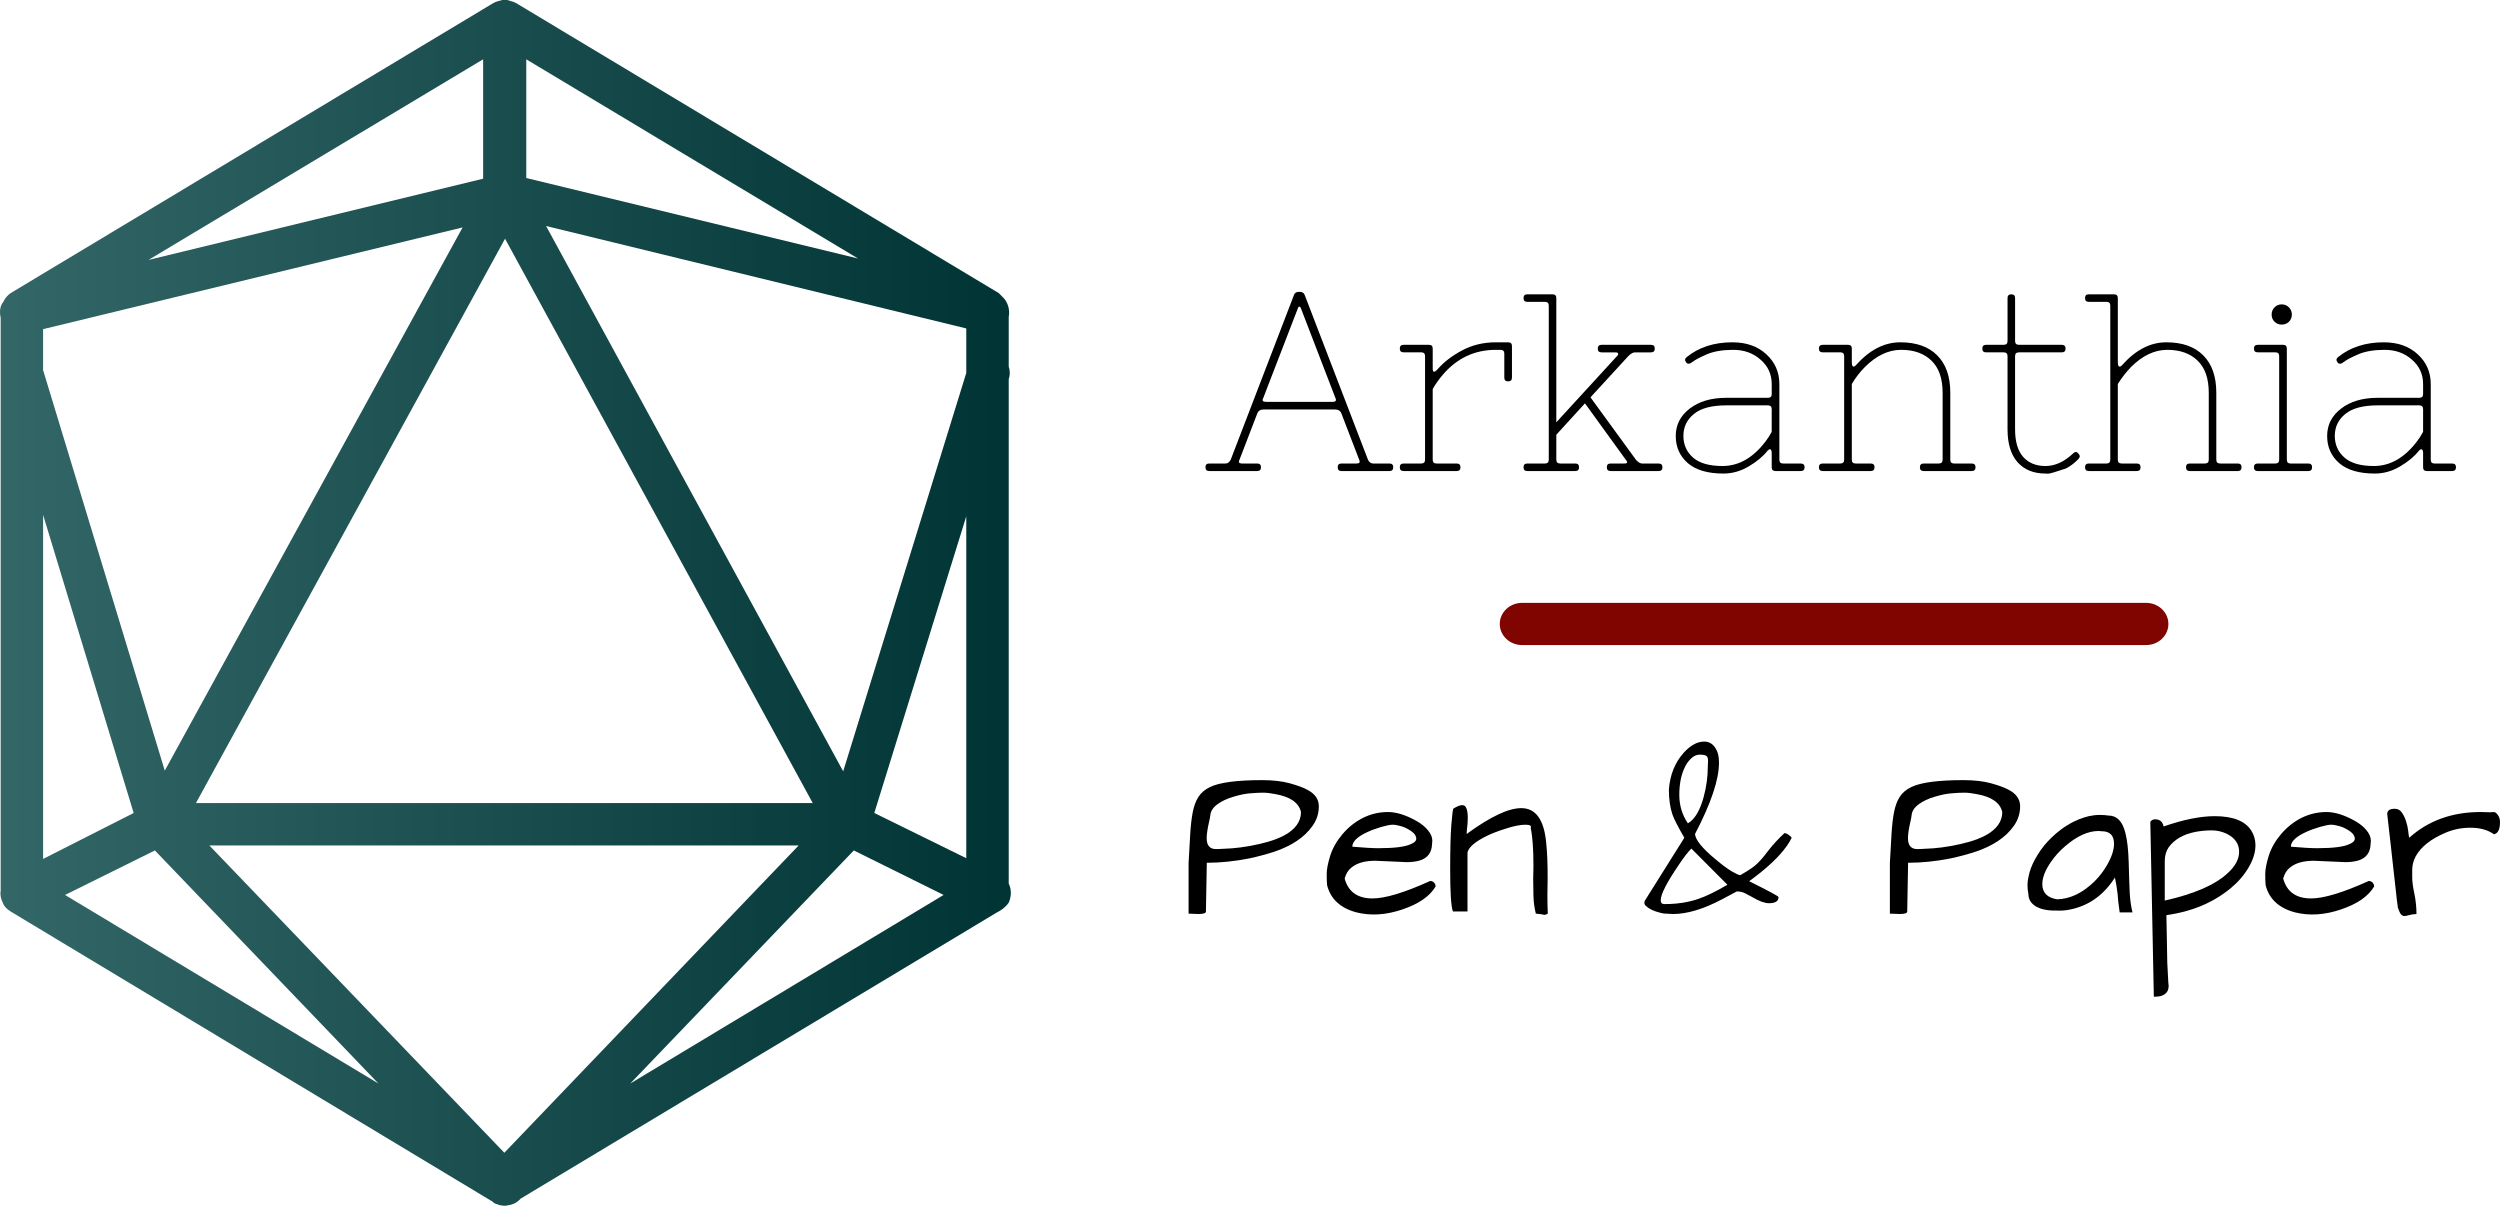 <?xml version="1.0" encoding="UTF-8" standalone="no"?>
<svg
   width="414.689"
   zoomAndPan="magnify"
   viewBox="0 0 311.017 150"
   height="200"
   preserveAspectRatio="xMidYMid meet"
   version="1.0"
   id="svg316"
   sodipodi:docname="full_logo_light_mode.svg"
   inkscape:version="1.1.2 (0a00cf5339, 2022-02-04)"
   xmlns:inkscape="http://www.inkscape.org/namespaces/inkscape"
   xmlns:sodipodi="http://sodipodi.sourceforge.net/DTD/sodipodi-0.dtd"
   xmlns="http://www.w3.org/2000/svg"
   xmlns:svg="http://www.w3.org/2000/svg">
  <sodipodi:namedview
     id="namedview318"
     pagecolor="#ffffff"
     bordercolor="#999999"
     borderopacity="1"
     inkscape:pageshadow="0"
     inkscape:pageopacity="0"
     inkscape:pagecheckerboard="0"
     showgrid="false"
     inkscape:zoom="0.45254834"
     inkscape:cx="212.13203"
     inkscape:cy="433.1029"
     inkscape:window-width="951"
     inkscape:window-height="1045"
     inkscape:window-x="5"
     inkscape:window-y="28"
     inkscape:window-maximized="1"
     inkscape:current-layer="svg316"
     fit-margin-top="0"
     fit-margin-left="0"
     fit-margin-right="0"
     fit-margin-bottom="0" />
  <defs
     id="defs144">
    <g
       id="g2" />
    <clipPath
       id="b389d67584">
      <path
         d="m 212,195.898 h 84 v 5.25 h -84 z m 0,0"
         clip-rule="nonzero"
         id="path4" />
    </clipPath>
    <clipPath
       id="05443dafa0">
      <path
         d="M 25.816,120.898 H 151.816 v 150 H 25.816 Z m 0,0"
         clip-rule="nonzero"
         id="path7" />
    </clipPath>
    <clipPath
       id="23fe9b21cd">
      <path
         d="m 88.684,270.898 h -0.086 c -0.176,0 -0.441,-0.09 -0.617,-0.09 l -0.086,-0.086 c -0.176,0 -0.352,-0.09 -0.531,-0.176 0,-0.09 -0.086,-0.09 -0.176,-0.176 L 27.348,234.344 c -0.441,-0.266 -0.883,-0.617 -1.059,-1.145 -0.262,-0.527 -0.352,-1.055 -0.262,-1.492 v -71.266 c -0.176,-0.793 -0.09,-1.496 0.352,-2.023 0.176,-0.438 0.527,-0.789 0.879,-1.051 L 87.363,121.25 c 0.09,0 0.09,0 0.18,-0.09 0.262,-0.086 0.527,-0.176 0.879,-0.262 h 0.617 c 0.262,0.086 0.613,0.176 0.879,0.262 0.086,0.09 0.086,0.09 0.176,0.09 l 60.105,36.117 c 0.176,0.176 0.352,0.352 0.527,0.527 0.617,0.613 0.883,1.578 0.707,2.457 v 6.152 c 0.176,0.527 0.176,1.055 0,1.582 v 62.742 c 0.352,0.703 0.352,1.582 0,2.371 -0.441,0.617 -0.969,0.969 -1.496,1.23 l -59.227,35.59 c -0.531,0.613 -1.145,0.789 -1.852,0.879 z M 86.047,143.129 v -14.852 l -41.629,24.957 z m 5.367,-14.852 v 14.766 L 132.688,153.059 Z M 88.684,264.309 125.297,226.082 H 51.988 Z m 43.477,-37.609 -27.809,28.996 38.984,-23.461 z m -59.141,28.996 -27.809,-28.996 -11.176,5.535 z m 57.82,-38.84 15.312,-49.559 v -5.539 L 93.879,149.016 Z m 15.312,-31.723 -11.441,36.906 11.441,5.625 z M 42.57,222.039 31.305,184.957 v 42.797 z m -11.266,-55.094 15.137,49.824 37.051,-67.578 -52.188,12.656 z m 95.75,53.863 -38.281,-70.211 -38.457,70.211 z m 0,0"
         clip-rule="nonzero"
         id="path10" />
    </clipPath>
    <linearGradient
       x1="138"
       gradientTransform="matrix(0.088,0,0,0.088,13.705,120.898)"
       y1="853.335"
       x2="1569"
       gradientUnits="userSpaceOnUse"
       y2="853.335"
       id="474cfb4da2">
      <stop
         stop-opacity="1"
         stop-color="rgb(20%, 39.999%, 39.999%)"
         offset="0"
         id="stop13" />
      <stop
         stop-opacity="1"
         stop-color="rgb(19.85%, 39.85%, 39.85%)"
         offset="0.016"
         id="stop15" />
      <stop
         stop-opacity="1"
         stop-color="rgb(19.543%, 39.543%, 39.543%)"
         offset="0.031"
         id="stop17" />
      <stop
         stop-opacity="1"
         stop-color="rgb(19.231%, 39.23%, 39.23%)"
         offset="0.047"
         id="stop19" />
      <stop
         stop-opacity="1"
         stop-color="rgb(18.916%, 38.918%, 38.918%)"
         offset="0.062"
         id="stop21" />
      <stop
         stop-opacity="1"
         stop-color="rgb(18.604%, 38.603%, 38.603%)"
         offset="0.078"
         id="stop23" />
      <stop
         stop-opacity="1"
         stop-color="rgb(18.291%, 38.29%, 38.29%)"
         offset="0.094"
         id="stop25" />
      <stop
         stop-opacity="1"
         stop-color="rgb(17.978%, 37.978%, 37.978%)"
         offset="0.109"
         id="stop27" />
      <stop
         stop-opacity="1"
         stop-color="rgb(17.665%, 37.665%, 37.665%)"
         offset="0.125"
         id="stop29" />
      <stop
         stop-opacity="1"
         stop-color="rgb(17.352%, 37.352%, 37.352%)"
         offset="0.141"
         id="stop31" />
      <stop
         stop-opacity="1"
         stop-color="rgb(17.039%, 37.039%, 37.039%)"
         offset="0.156"
         id="stop33" />
      <stop
         stop-opacity="1"
         stop-color="rgb(16.725%, 36.726%, 36.726%)"
         offset="0.172"
         id="stop35" />
      <stop
         stop-opacity="1"
         stop-color="rgb(16.412%, 36.414%, 36.414%)"
         offset="0.188"
         id="stop37" />
      <stop
         stop-opacity="1"
         stop-color="rgb(16.1%, 36.099%, 36.099%)"
         offset="0.203"
         id="stop39" />
      <stop
         stop-opacity="1"
         stop-color="rgb(15.787%, 35.786%, 35.786%)"
         offset="0.219"
         id="stop41" />
      <stop
         stop-opacity="1"
         stop-color="rgb(15.474%, 35.474%, 35.474%)"
         offset="0.234"
         id="stop43" />
      <stop
         stop-opacity="1"
         stop-color="rgb(15.161%, 35.161%, 35.161%)"
         offset="0.25"
         id="stop45" />
      <stop
         stop-opacity="1"
         stop-color="rgb(14.848%, 34.848%, 34.848%)"
         offset="0.266"
         id="stop47" />
      <stop
         stop-opacity="1"
         stop-color="rgb(14.536%, 34.535%, 34.535%)"
         offset="0.281"
         id="stop49" />
      <stop
         stop-opacity="1"
         stop-color="rgb(14.221%, 34.222%, 34.222%)"
         offset="0.297"
         id="stop51" />
      <stop
         stop-opacity="1"
         stop-color="rgb(13.908%, 33.908%, 33.908%)"
         offset="0.312"
         id="stop53" />
      <stop
         stop-opacity="1"
         stop-color="rgb(13.596%, 33.595%, 33.595%)"
         offset="0.328"
         id="stop55" />
      <stop
         stop-opacity="1"
         stop-color="rgb(13.283%, 33.282%, 33.282%)"
         offset="0.344"
         id="stop57" />
      <stop
         stop-opacity="1"
         stop-color="rgb(12.97%, 32.97%, 32.97%)"
         offset="0.359"
         id="stop59" />
      <stop
         stop-opacity="1"
         stop-color="rgb(12.657%, 32.657%, 32.657%)"
         offset="0.375"
         id="stop61" />
      <stop
         stop-opacity="1"
         stop-color="rgb(12.344%, 32.344%, 32.344%)"
         offset="0.391"
         id="stop63" />
      <stop
         stop-opacity="1"
         stop-color="rgb(12.03%, 32.031%, 32.031%)"
         offset="0.406"
         id="stop65" />
      <stop
         stop-opacity="1"
         stop-color="rgb(11.717%, 31.718%, 31.718%)"
         offset="0.422"
         id="stop67" />
      <stop
         stop-opacity="1"
         stop-color="rgb(11.404%, 31.404%, 31.404%)"
         offset="0.438"
         id="stop69" />
      <stop
         stop-opacity="1"
         stop-color="rgb(11.092%, 31.091%, 31.091%)"
         offset="0.453"
         id="stop71" />
      <stop
         stop-opacity="1"
         stop-color="rgb(10.779%, 30.779%, 30.779%)"
         offset="0.469"
         id="stop73" />
      <stop
         stop-opacity="1"
         stop-color="rgb(10.466%, 30.466%, 30.466%)"
         offset="0.484"
         id="stop75" />
      <stop
         stop-opacity="1"
         stop-color="rgb(10.153%, 30.153%, 30.153%)"
         offset="0.5"
         id="stop77" />
      <stop
         stop-opacity="1"
         stop-color="rgb(9.84%, 29.84%, 29.84%)"
         offset="0.516"
         id="stop79" />
      <stop
         stop-opacity="1"
         stop-color="rgb(9.526%, 29.527%, 29.527%)"
         offset="0.531"
         id="stop81" />
      <stop
         stop-opacity="1"
         stop-color="rgb(9.213%, 29.213%, 29.213%)"
         offset="0.547"
         id="stop83" />
      <stop
         stop-opacity="1"
         stop-color="rgb(8.9%, 28.9%, 28.9%)"
         offset="0.562"
         id="stop85" />
      <stop
         stop-opacity="1"
         stop-color="rgb(8.588%, 28.587%, 28.587%)"
         offset="0.578"
         id="stop87" />
      <stop
         stop-opacity="1"
         stop-color="rgb(8.275%, 28.275%, 28.275%)"
         offset="0.594"
         id="stop89" />
      <stop
         stop-opacity="1"
         stop-color="rgb(7.962%, 27.962%, 27.962%)"
         offset="0.609"
         id="stop91" />
      <stop
         stop-opacity="1"
         stop-color="rgb(7.649%, 27.649%, 27.649%)"
         offset="0.625"
         id="stop93" />
      <stop
         stop-opacity="1"
         stop-color="rgb(7.335%, 27.336%, 27.336%)"
         offset="0.641"
         id="stop95" />
      <stop
         stop-opacity="1"
         stop-color="rgb(7.022%, 27.023%, 27.023%)"
         offset="0.656"
         id="stop97" />
      <stop
         stop-opacity="1"
         stop-color="rgb(6.709%, 26.709%, 26.709%)"
         offset="0.672"
         id="stop99" />
      <stop
         stop-opacity="1"
         stop-color="rgb(6.396%, 26.396%, 26.396%)"
         offset="0.688"
         id="stop101" />
      <stop
         stop-opacity="1"
         stop-color="rgb(6.084%, 26.083%, 26.083%)"
         offset="0.703"
         id="stop103" />
      <stop
         stop-opacity="1"
         stop-color="rgb(5.771%, 25.771%, 25.771%)"
         offset="0.719"
         id="stop105" />
      <stop
         stop-opacity="1"
         stop-color="rgb(5.458%, 25.458%, 25.458%)"
         offset="0.734"
         id="stop107" />
      <stop
         stop-opacity="1"
         stop-color="rgb(5.145%, 25.145%, 25.145%)"
         offset="0.75"
         id="stop109" />
      <stop
         stop-opacity="1"
         stop-color="rgb(4.831%, 24.832%, 24.832%)"
         offset="0.75"
         id="stop111" />
      <stop
         stop-opacity="1"
         stop-color="rgb(4.518%, 24.518%, 24.518%)"
         offset="0.781"
         id="stop113" />
      <stop
         stop-opacity="1"
         stop-color="rgb(4.205%, 24.205%, 24.205%)"
         offset="0.797"
         id="stop115" />
      <stop
         stop-opacity="1"
         stop-color="rgb(3.893%, 23.892%, 23.892%)"
         offset="0.812"
         id="stop117" />
      <stop
         stop-opacity="1"
         stop-color="rgb(3.58%, 23.579%, 23.579%)"
         offset="0.828"
         id="stop119" />
      <stop
         stop-opacity="1"
         stop-color="rgb(3.267%, 23.267%, 23.267%)"
         offset="0.844"
         id="stop121" />
      <stop
         stop-opacity="1"
         stop-color="rgb(2.954%, 22.954%, 22.954%)"
         offset="0.859"
         id="stop123" />
      <stop
         stop-opacity="1"
         stop-color="rgb(2.64%, 22.641%, 22.641%)"
         offset="0.875"
         id="stop125" />
      <stop
         stop-opacity="1"
         stop-color="rgb(2.327%, 22.328%, 22.328%)"
         offset="0.891"
         id="stop127" />
      <stop
         stop-opacity="1"
         stop-color="rgb(2.014%, 22.014%, 22.014%)"
         offset="0.906"
         id="stop129" />
      <stop
         stop-opacity="1"
         stop-color="rgb(1.701%, 21.701%, 21.701%)"
         offset="0.922"
         id="stop131" />
      <stop
         stop-opacity="1"
         stop-color="rgb(1.389%, 21.388%, 21.388%)"
         offset="0.938"
         id="stop133" />
      <stop
         stop-opacity="1"
         stop-color="rgb(1.076%, 21.075%, 21.075%)"
         offset="0.953"
         id="stop135" />
      <stop
         stop-opacity="1"
         stop-color="rgb(0.763%, 20.763%, 20.763%)"
         offset="0.969"
         id="stop137" />
      <stop
         stop-opacity="1"
         stop-color="rgb(0.45%, 20.45%, 20.45%)"
         offset="0.984"
         id="stop139" />
      <stop
         stop-opacity="1"
         stop-color="rgb(0.146%, 20.146%, 20.146%)"
         offset="1"
         id="stop141" />
    </linearGradient>
  </defs>
  <g
     clip-path="url(#b389d67584)"
     id="g152"
     transform="translate(-25.942,-120.898)">
    <path
       fill="#800500"
       d="m 292.934,195.898 h -77.637 c -1.531,0 -2.773,1.176 -2.773,2.625 0,1.449 1.242,2.625 2.773,2.625 h 77.637 c 1.531,0 2.773,-1.176 2.773,-2.625 0,-1.449 -1.242,-2.625 -2.773,-2.625 z m 0,0"
       fill-opacity="1"
       fill-rule="nonzero"
       id="path150" />
  </g>
  <g
     id="g5609"
     transform="translate(-25.942,-120.898)">
    <g
       fill="#000000"
       fill-opacity="1"
       id="g166">
      <g
         transform="translate(176.221,179.499)"
         id="g164">
        <g
           id="g162">
          <path
             d="m 11.562,-20.25 c -0.043,-0.133 -0.105,-0.203 -0.188,-0.203 -0.086,0 -0.148,0.07 -0.188,0.203 L 6.875,-9.078 c -0.168,0.312 -0.055,0.469 0.344,0.469 h 8.297 c 0.375,0 0.488,-0.156 0.344,-0.469 z m 5.016,13.031 c -0.125,-0.289 -0.375,-0.438 -0.75,-0.438 H 6.906 c -0.375,0 -0.625,0.148 -0.75,0.438 l -2.234,5.812 c -0.168,0.312 -0.062,0.469 0.312,0.469 H 6.125 c 0.312,0 0.469,0.156 0.469,0.469 C 6.594,-0.156 6.438,0 6.125,0 H 0.156 c -0.312,0 -0.469,-0.156 -0.469,-0.469 0,-0.312 0.156,-0.469 0.469,-0.469 h 2.047 c 0.25,0 0.457,-0.156 0.625,-0.469 l 7.844,-20.422 c 0.082,-0.312 0.312,-0.469 0.688,-0.469 0.383,0 0.617,0.156 0.703,0.469 l 7.844,20.422 c 0.145,0.312 0.359,0.469 0.641,0.469 h 2.031 c 0.312,0 0.469,0.156 0.469,0.469 0,0.312 -0.156,0.469 -0.469,0.469 h -5.969 c -0.312,0 -0.469,-0.156 -0.469,-0.469 0,-0.312 0.156,-0.469 0.469,-0.469 H 18.5 c 0.352,0 0.457,-0.156 0.312,-0.469 z m 0,0"
             id="path160" />
        </g>
      </g>
    </g>
    <g
       fill="#000000"
       fill-opacity="1"
       id="g174">
      <g
         transform="translate(198.962,179.499)"
         id="g172">
        <g
           id="g170">
          <path
             d="m 13.062,-15.078 c -2.637,0 -4.836,1.039 -6.594,3.109 -0.5,0.586 -0.918,1.172 -1.25,1.766 v 8.797 c 0,0.312 0.156,0.469 0.469,0.469 h 2.516 c 0.312,0 0.469,0.156 0.469,0.469 C 8.672,-0.156 8.516,0 8.203,0 H 1.609 C 1.285,0 1.125,-0.156 1.125,-0.469 c 0,-0.312 0.16,-0.469 0.484,-0.469 h 2.188 c 0.312,0 0.469,-0.156 0.469,-0.469 v -12.891 c 0,-0.312 -0.156,-0.469 -0.469,-0.469 h -2.188 c -0.324,0 -0.484,-0.156 -0.484,-0.469 0,-0.312 0.16,-0.469 0.484,-0.469 H 4.75 c 0.312,0 0.469,0.156 0.469,0.469 V -12.75 c 0,0.523 0.219,0.531 0.656,0.031 0.77,-0.875 1.773,-1.641 3.016,-2.297 1.25,-0.664 2.641,-1 4.172,-1 h 1.547 c 0.312,0 0.469,0.156 0.469,0.469 V -11.625 c 0,0.312 -0.164,0.469 -0.484,0.469 -0.312,0 -0.469,-0.156 -0.469,-0.469 v -2.984 c 0,-0.312 -0.156,-0.469 -0.469,-0.469 z m 0,0"
             id="path168" />
        </g>
      </g>
    </g>
    <g
       fill="#000000"
       fill-opacity="1"
       id="g182">
      <g
         transform="translate(214.886,179.499)"
         id="g180">
        <g
           id="g178">
          <path
             d="m 1.062,-0.938 h 2.203 c 0.312,0 0.469,-0.156 0.469,-0.469 v -19.172 c 0,-0.312 -0.156,-0.469 -0.469,-0.469 H 1.062 c -0.312,0 -0.469,-0.156 -0.469,-0.469 0,-0.312 0.156,-0.469 0.469,-0.469 h 3.141 c 0.312,0 0.469,0.156 0.469,0.469 V -6.062 l 7.547,-8.234 c 0.125,-0.102 0.172,-0.207 0.141,-0.312 -0.031,-0.102 -0.133,-0.156 -0.297,-0.156 h -1.766 c -0.312,0 -0.469,-0.156 -0.469,-0.469 0,-0.312 0.156,-0.469 0.469,-0.469 h 6.156 c 0.312,0 0.469,0.156 0.469,0.469 0,0.312 -0.156,0.469 -0.469,0.469 h -2 c -0.242,0 -0.516,0.156 -0.828,0.469 l -4.703,5.125 5.656,7.766 c 0.27,0.312 0.531,0.469 0.781,0.469 h 2.047 c 0.312,0 0.469,0.156 0.469,0.469 C 17.875,-0.156 17.719,0 17.406,0 H 11.438 c -0.324,0 -0.484,-0.156 -0.484,-0.469 0,-0.312 0.16,-0.469 0.484,-0.469 h 1.719 c 0.375,0 0.426,-0.156 0.156,-0.469 l -5.078,-7.016 -3.562,3.906 v 3.109 c 0,0.312 0.16,0.469 0.484,0.469 h 1.875 C 7.344,-0.938 7.5,-0.781 7.5,-0.469 7.5,-0.156 7.344,0 7.031,0 H 1.062 C 0.75,0 0.594,-0.156 0.594,-0.469 0.594,-0.781 0.75,-0.938 1.062,-0.938 Z m 0,0"
             id="path176" />
        </g>
      </g>
    </g>
    <g
       fill="#000000"
       fill-opacity="1"
       id="g190">
      <g
         transform="translate(233.136,179.499)"
         id="g188">
        <g
           id="g186">
          <path
             d="m 13.219,-7.688 c 0,-0.32 -0.156,-0.484 -0.469,-0.484 H 7.562 c -1.812,0 -3.156,0.359 -4.031,1.078 -0.867,0.711 -1.297,1.617 -1.297,2.719 0,1.094 0.398,1.996 1.203,2.703 0.801,0.699 2.02,1.047 3.656,1.047 2.031,0 3.82,-1.023 5.375,-3.078 0.27,-0.352 0.52,-0.742 0.75,-1.172 z m -4.891,-8.328 c 1.75,0 3.16,0.5 4.234,1.5 1.07,0.992 1.609,2.219 1.609,3.688 v 9.422 c 0,0.312 0.156,0.469 0.469,0.469 h 2.188 c 0.32,0 0.484,0.156 0.484,0.469 C 17.312,-0.156 17.148,0 16.828,0 H 13.688 C 13.375,0 13.219,-0.156 13.219,-0.469 v -1.766 c 0,-0.207 -0.043,-0.352 -0.125,-0.438 -0.086,-0.082 -0.211,-0.039 -0.375,0.125 -0.562,0.719 -1.352,1.375 -2.359,1.969 -1,0.594 -2.047,0.891 -3.141,0.891 -1.949,0 -3.43,-0.43 -4.438,-1.297 -1,-0.875 -1.5,-2 -1.5,-3.375 0,-1.383 0.578,-2.52 1.734,-3.406 1.156,-0.895 2.672,-1.344 4.547,-1.344 H 12.75 c 0.312,0 0.469,-0.156 0.469,-0.469 v -1.25 c 0,-1.219 -0.465,-2.227 -1.391,-3.031 -0.918,-0.812 -2.047,-1.219 -3.391,-1.219 -1.336,0 -2.434,0.188 -3.297,0.562 C 4.285,-14.148 3.688,-13.832 3.344,-13.562 3,-13.289 2.738,-13.281 2.562,-13.531 c -0.18,-0.25 -0.152,-0.461 0.078,-0.641 1.508,-1.227 3.406,-1.844 5.688,-1.844 z m 0,0"
             id="path184" />
        </g>
      </g>
    </g>
    <g
       fill="#000000"
       fill-opacity="1"
       id="g198">
      <g
         transform="translate(251.102,179.499)"
         id="g196">
        <g
           id="g194">
          <path
             d="m 1.609,-0.938 h 2.188 c 0.312,0 0.469,-0.156 0.469,-0.469 v -12.891 c 0,-0.312 -0.156,-0.469 -0.469,-0.469 h -2.188 c -0.324,0 -0.484,-0.156 -0.484,-0.469 0,-0.312 0.16,-0.469 0.484,-0.469 H 4.75 c 0.312,0 0.469,0.156 0.469,0.469 v 1.766 c 0,0.211 0.039,0.355 0.125,0.438 0.082,0.086 0.207,0.043 0.375,-0.125 1.695,-1.906 3.539,-2.859 5.531,-2.859 1.988,0 3.52,0.543 4.594,1.625 1.082,1.074 1.625,2.625 1.625,4.656 v 8.328 c 0,0.312 0.156,0.469 0.469,0.469 h 2.188 c 0.32,0 0.484,0.156 0.484,0.469 C 20.609,-0.156 20.445,0 20.125,0 H 14.172 C 13.848,0 13.688,-0.156 13.688,-0.469 c 0,-0.312 0.16,-0.469 0.484,-0.469 h 1.875 c 0.312,0 0.469,-0.156 0.469,-0.469 v -8.328 c 0,-1.781 -0.465,-3.113 -1.391,-4 -0.918,-0.895 -2.172,-1.344 -3.766,-1.344 -1.586,0 -3.09,0.715 -4.516,2.141 -0.625,0.625 -1.168,1.328 -1.625,2.109 v 9.422 c 0,0.312 0.156,0.469 0.469,0.469 h 1.875 c 0.32,0 0.484,0.156 0.484,0.469 C 8.047,-0.156 7.883,0 7.562,0 H 1.609 C 1.285,0 1.125,-0.156 1.125,-0.469 c 0,-0.312 0.16,-0.469 0.484,-0.469 z m 0,0"
             id="path192" />
        </g>
      </g>
    </g>
    <g
       fill="#000000"
       fill-opacity="1"
       id="g206">
      <g
         transform="translate(272.084,179.499)"
         id="g204">
        <g
           id="g202">
          <path
             d="m 11.781,-2.203 c 0.207,-0.207 0.395,-0.227 0.562,-0.062 0.164,0.168 0.25,0.305 0.25,0.406 0.02,0.105 -0.055,0.246 -0.219,0.422 -0.5,0.5 -1.008,0.875 -1.516,1.125 C 9.566,0.125 8.828,0.336 8.641,0.328 8.453,0.316 8.348,0.312 8.328,0.312 c -1.469,0 -2.625,-0.469 -3.469,-1.406 -0.836,-0.945 -1.25,-2.312 -1.25,-4.094 v -9.109 c 0,-0.312 -0.156,-0.469 -0.469,-0.469 H 0.938 c -0.312,0 -0.469,-0.156 -0.469,-0.469 0,-0.312 0.156,-0.469 0.469,-0.469 h 2.203 c 0.312,0 0.469,-0.156 0.469,-0.469 v -5.344 c 0,-0.312 0.156,-0.469 0.469,-0.469 0.312,0 0.469,0.156 0.469,0.469 v 5.344 c 0,0.312 0.16,0.469 0.484,0.469 h 5.328 c 0.312,0 0.469,0.156 0.469,0.469 0,0.312 -0.156,0.469 -0.469,0.469 H 5.031 c -0.324,0 -0.484,0.156 -0.484,0.469 V -5.188 c 0,1.512 0.332,2.652 1,3.422 0.676,0.762 1.602,1.141 2.781,1.141 1.188,0 2.336,-0.523 3.453,-1.578 z m 0,0"
             id="path200" />
        </g>
      </g>
    </g>
    <g
       fill="#000000"
       fill-opacity="1"
       id="g214">
      <g
         transform="translate(284.742,179.499)"
         id="g212">
        <g
           id="g210">
          <path
             d="m 1.062,-0.938 h 2.203 c 0.312,0 0.469,-0.156 0.469,-0.469 v -19.172 c 0,-0.312 -0.156,-0.469 -0.469,-0.469 H 1.062 c -0.312,0 -0.469,-0.156 -0.469,-0.469 0,-0.312 0.156,-0.469 0.469,-0.469 h 3.141 c 0.312,0 0.469,0.156 0.469,0.469 v 8.047 c 0,0.211 0.039,0.355 0.125,0.438 0.094,0.086 0.223,0.043 0.391,-0.125 1.688,-1.906 3.523,-2.859 5.516,-2.859 1.988,0 3.52,0.543 4.594,1.625 1.082,1.074 1.625,2.625 1.625,4.656 v 8.328 c 0,0.312 0.16,0.469 0.484,0.469 h 2.188 c 0.312,0 0.469,0.156 0.469,0.469 C 20.062,-0.156 19.906,0 19.594,0 H 13.625 c -0.312,0 -0.469,-0.156 -0.469,-0.469 0,-0.312 0.156,-0.469 0.469,-0.469 h 1.891 c 0.312,0 0.469,-0.156 0.469,-0.469 v -8.328 c 0,-1.781 -0.465,-3.113 -1.391,-4 -0.918,-0.895 -2.172,-1.344 -3.766,-1.344 -1.586,0 -3.09,0.715 -4.516,2.141 -0.605,0.625 -1.152,1.328 -1.641,2.109 v 9.422 c 0,0.312 0.16,0.469 0.484,0.469 h 1.875 C 7.344,-0.938 7.5,-0.781 7.5,-0.469 7.5,-0.156 7.344,0 7.031,0 H 1.062 C 0.75,0 0.594,-0.156 0.594,-0.469 0.594,-0.781 0.75,-0.938 1.062,-0.938 Z m 0,0"
             id="path208" />
        </g>
      </g>
    </g>
    <g
       fill="#000000"
       fill-opacity="1"
       id="g222">
      <g
         transform="translate(305.19,179.499)"
         id="g220">
        <g
           id="g218">
          <path
             d="M 1.641,0 C 1.316,0 1.156,-0.156 1.156,-0.469 c 0,-0.312 0.16,-0.469 0.484,-0.469 h 2.188 c 0.312,0 0.469,-0.156 0.469,-0.469 v -12.891 c 0,-0.312 -0.156,-0.469 -0.469,-0.469 h -2.188 c -0.324,0 -0.484,-0.156 -0.484,-0.469 0,-0.312 0.16,-0.469 0.484,-0.469 H 4.781 c 0.312,0 0.469,0.156 0.469,0.469 V -1.406 c 0,0.312 0.156,0.469 0.469,0.469 h 2.203 c 0.312,0 0.469,0.156 0.469,0.469 C 8.391,-0.156 8.234,0 7.922,0 Z M 3.719,-18.578 c -0.242,-0.238 -0.359,-0.535 -0.359,-0.891 0,-0.352 0.117,-0.648 0.359,-0.891 0.238,-0.25 0.535,-0.375 0.891,-0.375 0.363,0 0.664,0.125 0.906,0.375 0.238,0.242 0.359,0.539 0.359,0.891 0,0.355 -0.121,0.652 -0.359,0.891 -0.242,0.242 -0.543,0.359 -0.906,0.359 -0.355,0 -0.652,-0.117 -0.891,-0.359 z m 0,0"
             id="path216" />
        </g>
      </g>
    </g>
    <g
       fill="#000000"
       fill-opacity="1"
       id="g230">
      <g
         transform="translate(314.173,179.499)"
         id="g228">
        <g
           id="g226">
          <path
             d="m 13.219,-7.688 c 0,-0.32 -0.156,-0.484 -0.469,-0.484 H 7.562 c -1.812,0 -3.156,0.359 -4.031,1.078 -0.867,0.711 -1.297,1.617 -1.297,2.719 0,1.094 0.398,1.996 1.203,2.703 0.801,0.699 2.02,1.047 3.656,1.047 2.031,0 3.82,-1.023 5.375,-3.078 0.27,-0.352 0.52,-0.742 0.75,-1.172 z m -4.891,-8.328 c 1.75,0 3.16,0.5 4.234,1.5 1.07,0.992 1.609,2.219 1.609,3.688 v 9.422 c 0,0.312 0.156,0.469 0.469,0.469 h 2.188 c 0.32,0 0.484,0.156 0.484,0.469 C 17.312,-0.156 17.148,0 16.828,0 H 13.688 C 13.375,0 13.219,-0.156 13.219,-0.469 v -1.766 c 0,-0.207 -0.043,-0.352 -0.125,-0.438 -0.086,-0.082 -0.211,-0.039 -0.375,0.125 -0.562,0.719 -1.352,1.375 -2.359,1.969 -1,0.594 -2.047,0.891 -3.141,0.891 -1.949,0 -3.43,-0.43 -4.438,-1.297 -1,-0.875 -1.5,-2 -1.5,-3.375 0,-1.383 0.578,-2.52 1.734,-3.406 1.156,-0.895 2.672,-1.344 4.547,-1.344 H 12.75 c 0.312,0 0.469,-0.156 0.469,-0.469 v -1.25 c 0,-1.219 -0.465,-2.227 -1.391,-3.031 -0.918,-0.812 -2.047,-1.219 -3.391,-1.219 -1.336,0 -2.434,0.188 -3.297,0.562 C 4.285,-14.148 3.688,-13.832 3.344,-13.562 3,-13.289 2.738,-13.281 2.562,-13.531 c -0.18,-0.25 -0.152,-0.461 0.078,-0.641 1.508,-1.227 3.406,-1.844 5.688,-1.844 z m 0,0"
             id="path224" />
        </g>
      </g>
    </g>
  </g>
  <g
     clip-path="url(#23fe9b21cd)"
     id="g156"
     style="display:inline"
     inkscape:export-filename="/home/moritz/g156.png"
     inkscape:export-xdpi="250"
     inkscape:export-ydpi="250"
     transform="matrix(1,0,0,1,-25.942,-120.898)">
    <path
       fill="url(#474cfb4da2)"
       d="m 25.852,120.898 v 150 H 151.785 v -150 z m 0,0"
       fill-rule="nonzero"
       id="path154"
       style="display:inline;fill:url(#474cfb4da2)" />
  </g>
  <g
     fill="#000000"
     fill-opacity="1"
     id="g260"
     style="display:none"
     transform="translate(-25.942,-120.898)">
    <g
       transform="translate(219.283,234.56)"
       id="g258"
       style="display:inline">
      <g
         id="g256"
         style="display:inline" />
    </g>
  </g>
  <g
     fill="#000000"
     fill-opacity="1"
     id="g274"
     style="display:none"
     transform="translate(-25.942,-120.898)">
    <g
       transform="translate(248.933,234.56)"
       id="g272">
      <g
         id="g270" />
    </g>
  </g>
  <g
     id="g5647"
     transform="translate(-25.942,-120.898)">
    <g
       fill="#000000"
       fill-opacity="1"
       id="g238">
      <g
         transform="translate(172.779,234.56)"
         id="g236">
        <g
           id="g234">
          <path
             d="M 2.25,0.047 1.031,0 v -6.297 c 0.082,-1.352 0.148,-2.551 0.203,-3.594 0.062,-1.051 0.164,-1.957 0.312,-2.719 0.145,-0.758 0.379,-1.395 0.703,-1.906 0.32,-0.508 0.805,-0.922 1.453,-1.234 1.176,-0.57 3.332,-0.859 6.469,-0.859 1.352,0 2.5,0.133 3.438,0.391 0.938,0.262 1.629,0.512 2.078,0.75 1.031,0.5 1.547,1.203 1.547,2.109 0,0.898 -0.262,1.711 -0.781,2.438 -0.512,0.73 -1.18,1.367 -2,1.906 -0.812,0.531 -1.734,0.969 -2.766,1.312 -1.031,0.336 -2.059,0.609 -3.078,0.828 -1.844,0.367 -3.617,0.547 -5.312,0.547 l -0.109,6.062 c 0,0.211 -0.312,0.312 -0.938,0.312 z m 1.031,-9.438 c 0,0.906 0.383,1.359 1.156,1.359 0.102,0 0.289,-0.004 0.562,-0.016 0.27,-0.008 0.742,-0.035 1.422,-0.078 0.676,-0.051 1.395,-0.145 2.156,-0.281 0.758,-0.133 1.52,-0.305 2.281,-0.516 0.77,-0.219 1.461,-0.488 2.078,-0.812 1.383,-0.758 2.078,-1.727 2.078,-2.906 -0.273,-1.164 -1.344,-1.91 -3.219,-2.234 -0.562,-0.113 -1.07,-0.172 -1.516,-0.172 -0.438,0 -0.961,0.027 -1.562,0.078 -0.605,0.043 -1.305,0.184 -2.094,0.422 -0.793,0.23 -1.461,0.543 -2,0.938 -0.543,0.398 -0.84,0.855 -0.891,1.375 -0.023,0.219 -0.07,0.477 -0.141,0.766 -0.211,0.918 -0.312,1.609 -0.312,2.078 z m 0,0"
             id="path232" />
        </g>
      </g>
    </g>
    <g
       fill="#000000"
       fill-opacity="1"
       id="g246">
      <g
         transform="translate(190.445,234.56)"
         id="g244">
        <g
           id="g242">
          <path
             d="m 6.25,-1.891 c 1.582,0 3.973,-0.723 7.172,-2.172 0.195,0 0.359,0.07 0.484,0.203 0.125,0.137 0.188,0.297 0.188,0.484 C 13.375,-2.156 11.992,-1.203 9.953,-0.516 7.922,0.172 6.02,0.289 4.25,-0.156 2.25,-0.688 1.031,-1.816 0.594,-3.547 c -0.031,-0.344 -0.047,-0.801 -0.047,-1.375 0,-0.582 0.145,-1.344 0.438,-2.281 0.301,-0.945 0.812,-1.844 1.531,-2.688 0.719,-0.852 1.562,-1.523 2.531,-2.016 0.977,-0.488 2.02,-0.734 3.125,-0.734 1.039,0 2.211,0.367 3.516,1.094 0.613,0.344 1.098,0.734 1.453,1.172 0.363,0.43 0.547,0.867 0.547,1.312 0,0.125 -0.012,0.25 -0.031,0.375 -0.031,1.105 -0.562,1.805 -1.594,2.094 -0.449,0.125 -0.969,0.188 -1.562,0.188 L 6.594,-6.578 c -1.293,0 -2.281,0.281 -2.969,0.844 -0.398,0.305 -0.68,0.762 -0.844,1.375 0.457,1.648 1.613,2.469 3.469,2.469 z M 11.078,-10.25 C 10.672,-10.539 10.25,-10.75 9.812,-10.875 9.383,-11 9.023,-11.062 8.734,-11.062 c -0.281,0 -0.75,0.094 -1.406,0.281 -0.648,0.188 -1.227,0.402 -1.734,0.641 -1.242,0.574 -1.859,1.18 -1.859,1.812 1.438,0.125 2.52,0.188 3.25,0.188 2,0 3.348,-0.172 4.047,-0.516 0.438,-0.176 0.656,-0.398 0.656,-0.672 0,-0.332 -0.203,-0.641 -0.609,-0.922 z m 0,0"
             id="path240" />
        </g>
      </g>
    </g>
    <g
       fill="#000000"
       fill-opacity="1"
       id="g254">
      <g
         transform="translate(205.432,234.56)"
         id="g252">
        <g
           id="g250">
          <path
             d="m 11.281,-5.922 c 0,-2.145 -0.117,-3.723 -0.344,-4.734 0.133,-0.27 -0.086,-0.406 -0.656,-0.406 -0.617,0 -1.414,0.156 -2.391,0.469 -0.969,0.305 -1.762,0.605 -2.375,0.906 -1.461,0.711 -2.273,1.398 -2.438,2.062 v 7.359 h -1.812 C 1.035,-0.879 0.922,-2.602 0.922,-5.438 0.922,-7.957 0.969,-9.812 1.062,-11 1.164,-12.195 1.242,-12.879 1.297,-13.047 1.766,-13.348 2.145,-13.5 2.438,-13.5 c 0.445,0 0.672,0.531 0.672,1.594 0,0.418 -0.027,0.82 -0.078,1.203 -0.043,0.387 -0.062,0.652 -0.062,0.797 2.926,-2.145 5.191,-3.219 6.797,-3.219 1.82,0 2.859,1.469 3.109,4.406 0.113,1.031 0.172,2.461 0.172,4.281 l -0.031,2.141 c 0,0.793 0.016,1.559 0.047,2.297 -0.18,0.102 -0.32,0.156 -0.422,0.156 C 12.578,0.145 12.457,0.117 12.281,0.078 12.102,0.047 11.867,0.02 11.578,0 11.398,-0.719 11.301,-1.453 11.281,-2.203 11.258,-2.953 11.25,-3.645 11.25,-4.281 Z m 0,0"
             id="path248" />
        </g>
      </g>
    </g>
    <g
       fill="#000000"
       fill-opacity="1"
       id="g268">
      <g
         transform="translate(230.375,234.56)"
         id="g266">
        <g
           id="g264">
          <path
             d="m 16.828,-2.062 c 0,0.512 -0.398,0.766 -1.188,0.766 -0.523,0 -1.199,-0.242 -2.031,-0.734 -0.312,-0.176 -0.625,-0.344 -0.938,-0.5 -0.312,-0.156 -0.656,-0.234 -1.031,-0.234 -0.562,0.293 -1.18,0.621 -1.844,0.984 -2.312,1.219 -4.344,1.828 -6.094,1.828 L 2.844,0 C 2.82,0 2.77,0 2.688,0 2.602,0 2.41,-0.035 2.109,-0.109 1.316,-0.305 0.723,-0.586 0.328,-0.953 c -0.125,-0.125 -0.188,-0.242 -0.188,-0.359 0,-0.113 0.016,-0.207 0.047,-0.281 L 5.109,-9.438 c -0.793,-1.375 -1.289,-2.344 -1.484,-2.906 -0.293,-0.875 -0.438,-1.91 -0.438,-3.109 0.145,-1.832 0.758,-3.352 1.844,-4.562 0.844,-0.926 1.691,-1.391 2.547,-1.391 0.645,0 1.141,0.32 1.484,0.953 0.238,0.398 0.359,0.953 0.359,1.672 0,2.117 -0.996,5.074 -2.984,8.875 0.051,0.73 0.898,1.777 2.547,3.141 0.789,0.668 1.461,1.168 2.016,1.5 0.562,0.324 0.914,0.484 1.062,0.484 1.031,-0.582 1.734,-1.062 2.109,-1.438 0.383,-0.383 0.664,-0.691 0.844,-0.922 0.176,-0.238 0.375,-0.492 0.594,-0.766 0.539,-0.695 1.191,-1.398 1.953,-2.109 0.176,0 0.375,0.09 0.594,0.266 0.219,0.168 0.316,0.277 0.297,0.328 -0.023,0.043 -0.105,0.199 -0.25,0.469 -0.148,0.273 -0.406,0.641 -0.781,1.109 -0.969,1.188 -2.387,2.461 -4.25,3.812 2.438,1.211 3.656,1.867 3.656,1.969 z m -14.656,0.391 c 0,0.324 0.148,0.484 0.453,0.484 0.051,0 0.289,-0.004 0.719,-0.016 0.426,-0.008 0.957,-0.062 1.594,-0.156 C 5.57,-1.461 6.191,-1.613 6.797,-1.812 7.816,-2.156 9.039,-2.75 10.469,-3.594 l -4.484,-4.5 c -0.438,0.438 -0.945,1.09 -1.516,1.953 -1.531,2.242 -2.297,3.73 -2.297,4.469 z m 3.375,-9.562 c 0.832,-0.469 1.484,-1.539 1.953,-3.219 0.352,-1.281 0.531,-2.566 0.531,-3.859 l 0.031,-0.703 c 0,-0.32 -0.078,-0.531 -0.234,-0.625 -0.148,-0.094 -0.418,-0.141 -0.812,-0.141 -0.387,0 -0.75,0.168 -1.094,0.5 -0.344,0.336 -0.621,0.746 -0.828,1.234 -0.406,0.887 -0.609,1.98 -0.609,3.281 0,1.293 0.352,2.469 1.062,3.531 z m 0,0"
             id="path262" />
        </g>
      </g>
    </g>
    <g
       fill="#000000"
       fill-opacity="1"
       id="g282">
      <g
         transform="translate(260.025,234.56)"
         id="g280">
        <g
           id="g278">
          <path
             d="M 2.25,0.047 1.031,0 v -6.297 c 0.082,-1.352 0.148,-2.551 0.203,-3.594 0.062,-1.051 0.164,-1.957 0.312,-2.719 0.145,-0.758 0.379,-1.395 0.703,-1.906 0.32,-0.508 0.805,-0.922 1.453,-1.234 1.176,-0.57 3.332,-0.859 6.469,-0.859 1.352,0 2.5,0.133 3.438,0.391 0.938,0.262 1.629,0.512 2.078,0.75 1.031,0.5 1.547,1.203 1.547,2.109 0,0.898 -0.262,1.711 -0.781,2.438 -0.512,0.73 -1.18,1.367 -2,1.906 -0.812,0.531 -1.734,0.969 -2.766,1.312 -1.031,0.336 -2.059,0.609 -3.078,0.828 -1.844,0.367 -3.617,0.547 -5.312,0.547 l -0.109,6.062 c 0,0.211 -0.312,0.312 -0.938,0.312 z m 1.031,-9.438 c 0,0.906 0.383,1.359 1.156,1.359 0.102,0 0.289,-0.004 0.562,-0.016 0.27,-0.008 0.742,-0.035 1.422,-0.078 0.676,-0.051 1.395,-0.145 2.156,-0.281 0.758,-0.133 1.52,-0.305 2.281,-0.516 0.77,-0.219 1.461,-0.488 2.078,-0.812 1.383,-0.758 2.078,-1.727 2.078,-2.906 -0.273,-1.164 -1.344,-1.91 -3.219,-2.234 -0.562,-0.113 -1.07,-0.172 -1.516,-0.172 -0.438,0 -0.961,0.027 -1.562,0.078 -0.605,0.043 -1.305,0.184 -2.094,0.422 -0.793,0.23 -1.461,0.543 -2,0.938 -0.543,0.398 -0.84,0.855 -0.891,1.375 -0.023,0.219 -0.07,0.477 -0.141,0.766 -0.211,0.918 -0.312,1.609 -0.312,2.078 z m 0,0"
             id="path276" />
        </g>
      </g>
    </g>
    <g
       fill="#000000"
       fill-opacity="1"
       id="g290">
      <g
         transform="translate(277.691,234.56)"
         id="g288">
        <g
           id="g286">
          <path
             d="m 11.359,-4.484 c -1.355,2.125 -3.156,3.438 -5.406,3.938 C 5.43,-0.43 4.957,-0.375 4.531,-0.375 c -0.43,0 -0.781,-0.004 -1.062,-0.016 -0.273,-0.008 -0.578,-0.051 -0.922,-0.125 -0.344,-0.07 -0.664,-0.188 -0.953,-0.344 -0.668,-0.383 -1,-0.922 -1,-1.609 -0.074,-0.32 -0.109,-0.688 -0.109,-1.094 0,-0.406 0.086,-0.941 0.266,-1.609 0.188,-0.664 0.52,-1.383 1,-2.156 0.477,-0.781 1.055,-1.492 1.734,-2.141 1.426,-1.375 2.969,-2.258 4.625,-2.656 0.488,-0.102 0.938,-0.156 1.344,-0.156 0.406,0 0.77,0.027 1.094,0.078 1.051,0 1.754,0.715 2.109,2.141 0.238,0.898 0.379,2.152 0.422,3.766 0.039,1.617 0.082,2.859 0.125,3.734 0.051,0.875 0.164,1.68 0.344,2.406 h -1.594 c -0.074,-0.488 -0.133,-0.922 -0.172,-1.297 -0.031,-0.383 -0.062,-0.738 -0.094,-1.062 -0.094,-0.758 -0.203,-1.414 -0.328,-1.969 z M 11.25,-8.688 c 0,-1.039 -0.512,-1.562 -1.531,-1.562 -0.137,-0.02 -0.266,-0.031 -0.391,-0.031 -1.312,0 -2.699,0.633 -4.156,1.891 -0.688,0.586 -1.277,1.234 -1.766,1.953 -0.719,1.031 -1.078,1.953 -1.078,2.766 0,1.062 0.613,1.695 1.844,1.891 C 5.785,-1.82 7.332,-2.562 8.812,-4 9.445,-4.633 9.973,-5.32 10.391,-6.062 10.961,-7.051 11.25,-7.926 11.25,-8.688 Z m 0,0"
             id="path284" />
        </g>
      </g>
    </g>
    <g
       fill="#000000"
       fill-opacity="1"
       id="g298">
      <g
         transform="translate(291.785,234.56)"
         id="g296">
        <g
           id="g294">
          <path
             d="M 3.328,-10.844 C 5.773,-11.695 7.895,-12.125 9.688,-12.125 c 2.27,0 3.785,0.602 4.547,1.797 0.344,0.555 0.516,1.156 0.516,1.812 0,0.898 -0.289,1.824 -0.859,2.781 -0.562,0.961 -1.312,1.824 -2.25,2.594 -2.188,1.793 -4.844,2.902 -7.969,3.328 0,0.195 0.004,0.516 0.016,0.953 C 3.695,1.586 3.707,2.082 3.719,2.625 3.727,3.164 3.738,3.742 3.75,4.359 c 0.008,0.613 0.02,1.195 0.031,1.75 0.062,1.395 0.102,2.191 0.125,2.391 0.031,0.195 0.047,0.359 0.047,0.484 0,0.445 -0.148,0.781 -0.438,1 -0.293,0.227 -0.672,0.344 -1.141,0.344 -0.086,0 -0.172,0 -0.266,0 l -0.438,-21.75 c 0.164,-0.227 0.383,-0.332 0.656,-0.312 0.27,0.012 0.484,0.086 0.641,0.219 0.164,0.125 0.285,0.352 0.359,0.672 z m 7.906,0.938 c -0.605,-0.301 -1.246,-0.453 -1.922,-0.453 -0.668,0 -1.34,0.062 -2.016,0.188 -1.512,0.293 -2.625,0.934 -3.344,1.922 -0.324,0.469 -0.484,1.047 -0.484,1.734 0,0.074 0,0.148 0,0.219 V -1.625 c 3.707,-0.832 6.336,-1.988 7.891,-3.469 0.906,-0.844 1.359,-1.711 1.359,-2.609 0,-0.957 -0.496,-1.691 -1.484,-2.203 z m 0,0"
             id="path292" />
        </g>
      </g>
    </g>
    <g
       fill="#000000"
       fill-opacity="1"
       id="g306">
      <g
         transform="translate(307.206,234.56)"
         id="g304">
        <g
           id="g302">
          <path
             d="m 6.25,-1.891 c 1.582,0 3.973,-0.723 7.172,-2.172 0.195,0 0.359,0.07 0.484,0.203 0.125,0.137 0.188,0.297 0.188,0.484 C 13.375,-2.156 11.992,-1.203 9.953,-0.516 7.922,0.172 6.02,0.289 4.25,-0.156 2.25,-0.688 1.031,-1.816 0.594,-3.547 c -0.031,-0.344 -0.047,-0.801 -0.047,-1.375 0,-0.582 0.145,-1.344 0.438,-2.281 0.301,-0.945 0.812,-1.844 1.531,-2.688 0.719,-0.852 1.562,-1.523 2.531,-2.016 0.977,-0.488 2.02,-0.734 3.125,-0.734 1.039,0 2.211,0.367 3.516,1.094 0.613,0.344 1.098,0.734 1.453,1.172 0.363,0.43 0.547,0.867 0.547,1.312 0,0.125 -0.012,0.25 -0.031,0.375 -0.031,1.105 -0.562,1.805 -1.594,2.094 -0.449,0.125 -0.969,0.188 -1.562,0.188 L 6.594,-6.578 c -1.293,0 -2.281,0.281 -2.969,0.844 -0.398,0.305 -0.68,0.762 -0.844,1.375 0.457,1.648 1.613,2.469 3.469,2.469 z M 11.078,-10.25 C 10.672,-10.539 10.25,-10.75 9.812,-10.875 9.383,-11 9.023,-11.062 8.734,-11.062 c -0.281,0 -0.75,0.094 -1.406,0.281 -0.648,0.188 -1.227,0.402 -1.734,0.641 -1.242,0.574 -1.859,1.18 -1.859,1.812 1.438,0.125 2.52,0.188 3.25,0.188 2,0 3.348,-0.172 4.047,-0.516 0.438,-0.176 0.656,-0.398 0.656,-0.672 0,-0.332 -0.203,-0.641 -0.609,-0.922 z m 0,0"
             id="path300" />
        </g>
      </g>
    </g>
    <g
       fill="#000000"
       fill-opacity="1"
       id="g314">
      <g
         transform="translate(322.193,234.56)"
         id="g312">
        <g
           id="g310">
          <path
             d="m 14.016,-9.875 c -0.762,-0.539 -1.734,-0.812 -2.922,-0.812 -1.117,0 -2.152,0.211 -3.109,0.625 -1.805,0.762 -3.039,1.734 -3.703,2.922 -0.293,0.543 -0.438,1.121 -0.438,1.734 0,0.105 0,0.406 0,0.906 0,0.492 0.086,1.156 0.266,2 C 4.285,-1.664 4.375,-0.816 4.375,0.047 4,0.066 3.691,0.113 3.453,0.188 3.223,0.258 3.023,0.297 2.859,0.297 2.703,0.297 2.562,0.223 2.438,0.078 2.32,-0.066 2.195,-0.344 2.062,-0.75 2.039,-0.863 2,-1.172 1.938,-1.672 1.883,-2.18 1.816,-2.797 1.734,-3.516 1.66,-4.234 1.57,-5.02 1.469,-5.875 1.375,-6.738 1.281,-7.582 1.188,-8.406 c -0.199,-1.812 -0.352,-3.141 -0.453,-3.984 0,-0.438 0.312,-0.656 0.938,-0.656 0.383,0 0.68,0.164 0.891,0.484 0.219,0.312 0.391,0.672 0.516,1.078 0.133,0.406 0.223,0.809 0.266,1.203 0.039,0.398 0.082,0.68 0.125,0.844 2.375,-2.133 5.332,-3.203 8.875,-3.203 0.395,0 0.805,0.012 1.234,0.031 0.113,-0.02 0.25,-0.031 0.406,-0.031 0.164,0 0.328,0.109 0.484,0.328 0.195,0.25 0.297,0.559 0.297,0.922 0,0.906 -0.25,1.414 -0.75,1.516 z m 0,0"
             id="path308" />
        </g>
      </g>
    </g>
  </g>
</svg>

